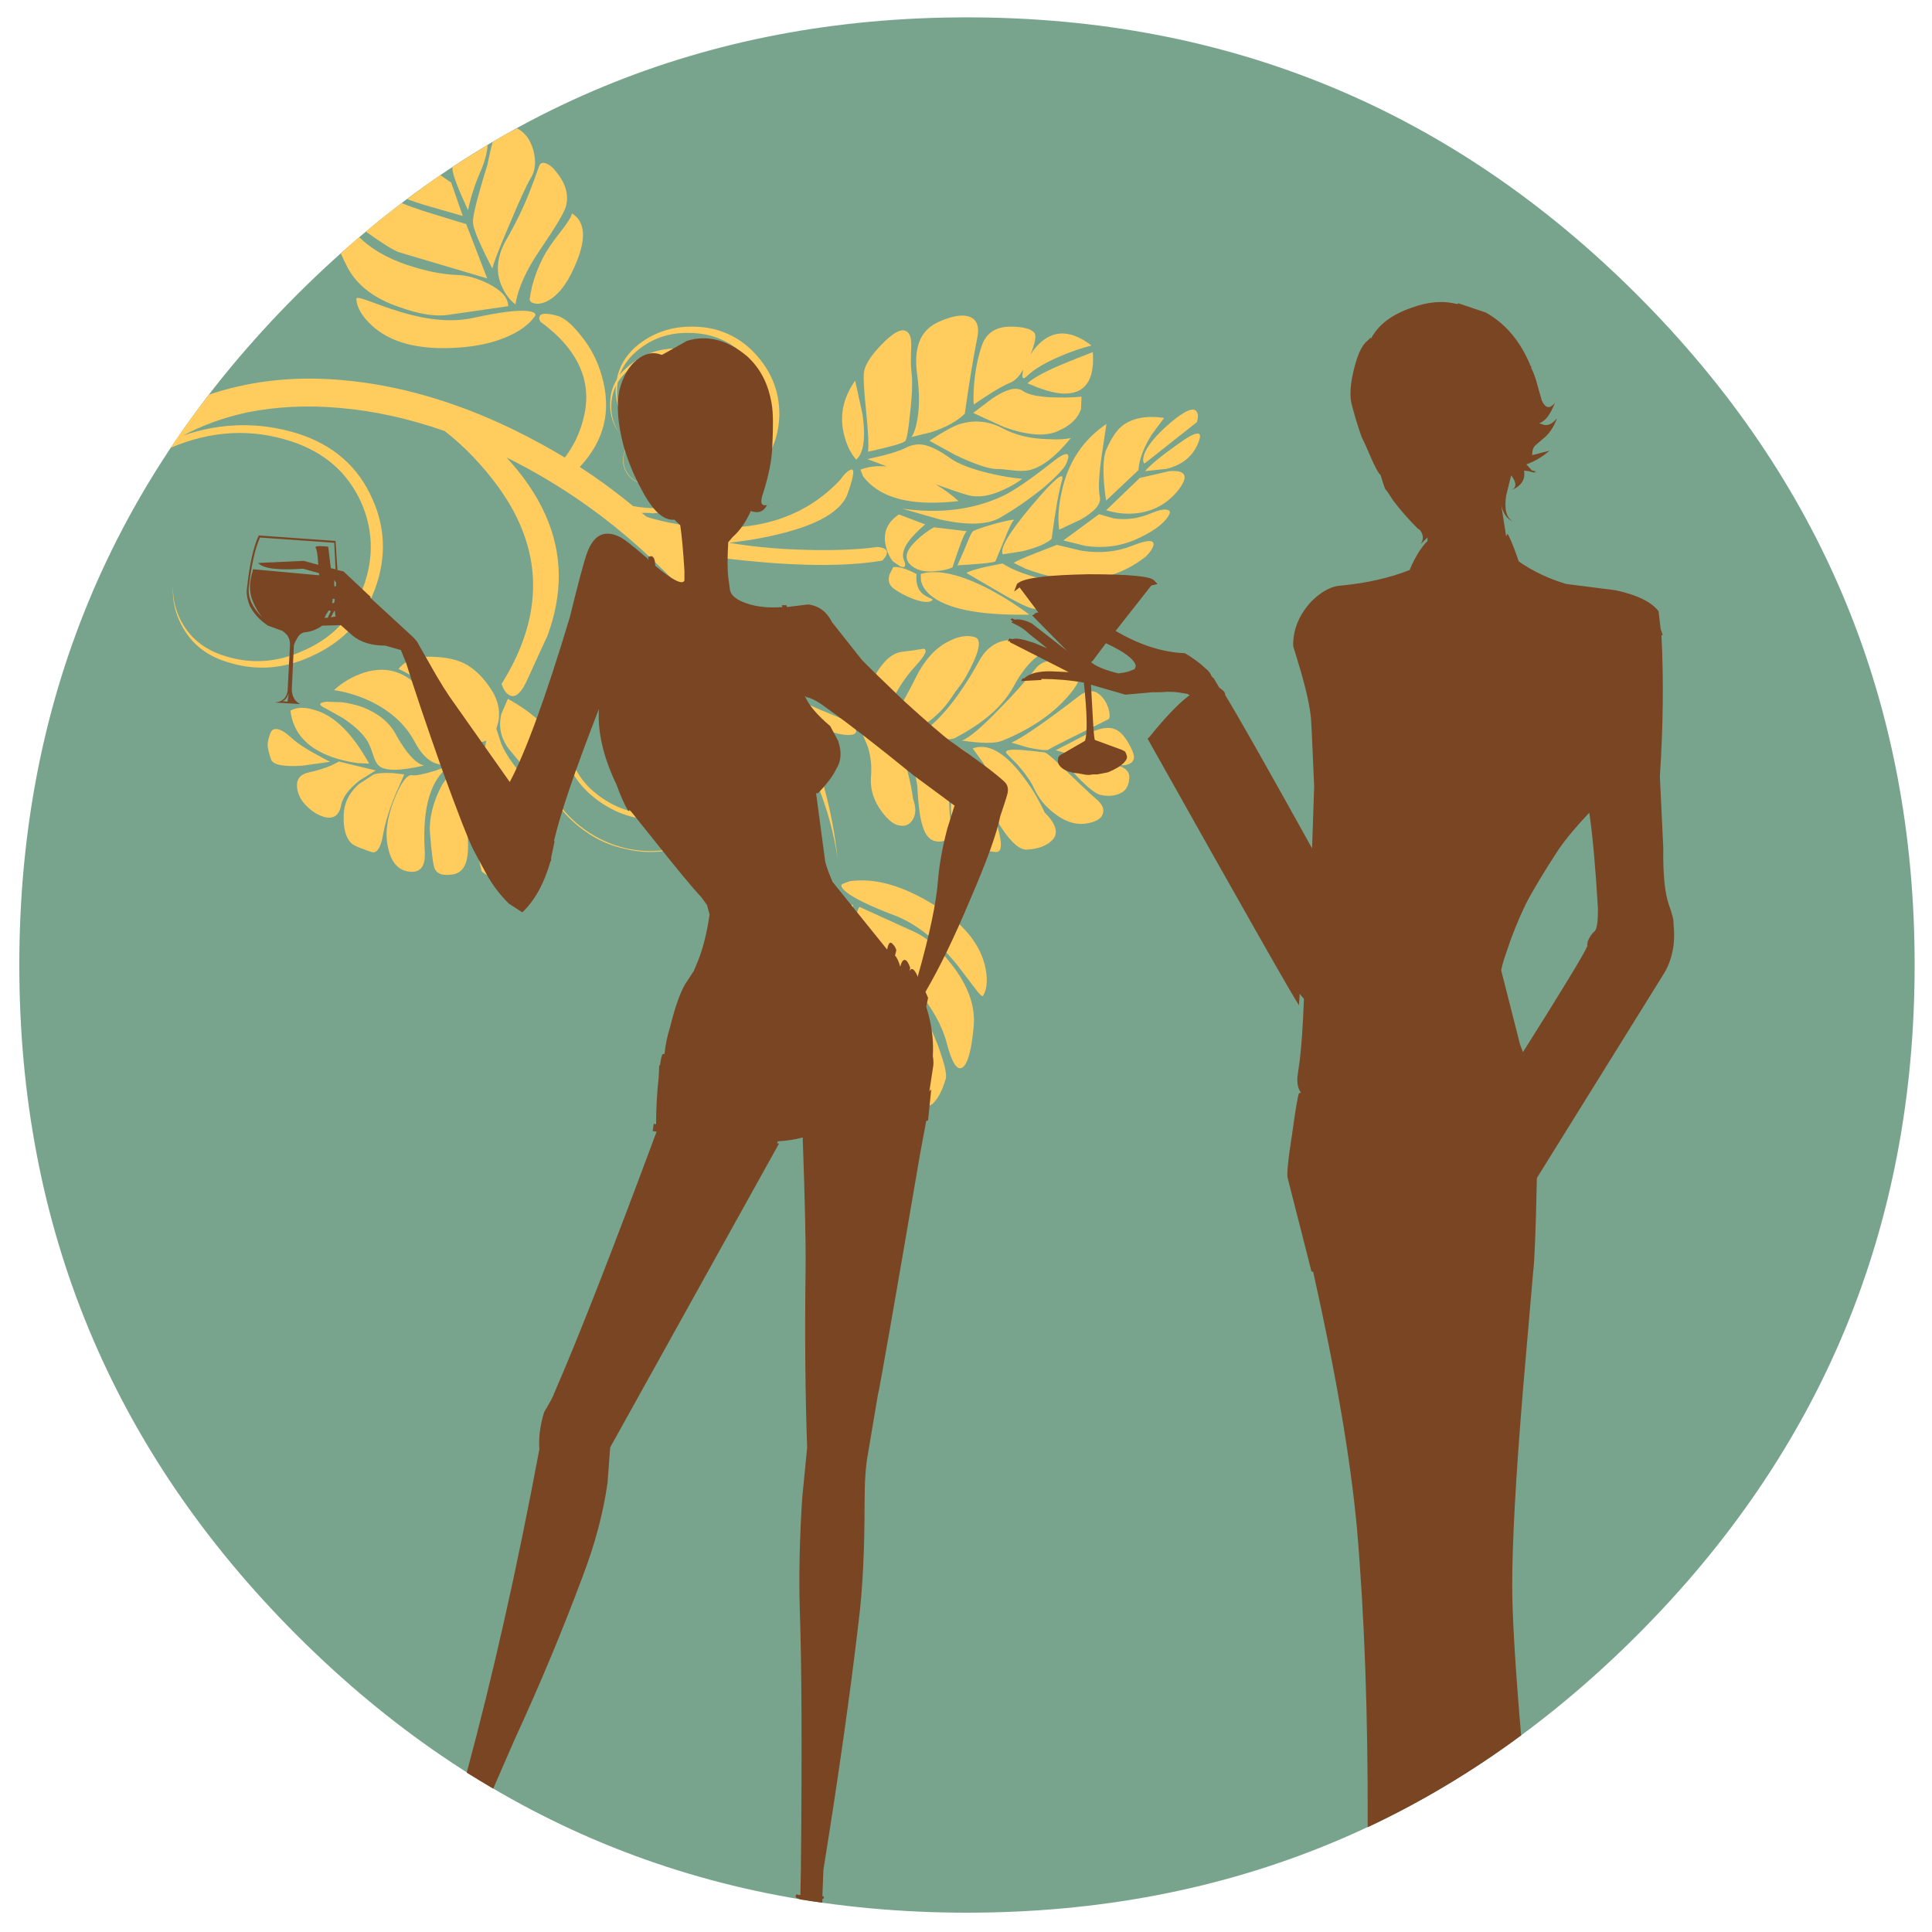 <?xml version="1.0" encoding="utf-8"?>
<!-- Generator: Adobe Illustrator 16.0.0, SVG Export Plug-In . SVG Version: 6.00 Build 0)  -->
<!DOCTYPE svg PUBLIC "-//W3C//DTD SVG 1.1//EN" "http://www.w3.org/Graphics/SVG/1.1/DTD/svg11.dtd">
<svg version="1.1" id="Layer_1" xmlns="http://www.w3.org/2000/svg" xmlns:xlink="http://www.w3.org/1999/xlink" x="0px" y="0px"
	 width="300px" height="300px" viewBox="0 0 300 300" enable-background="new 0 0 300 300" xml:space="preserve">
<g>
	<path fill-rule="evenodd" clip-rule="evenodd" fill="#78A48E" d="M254.215,45.786c28.728,28.727,43.09,63.415,43.09,104.062
		c0,40.646-14.362,75.334-43.09,104.062C225.486,282.637,190.8,297,150.153,297c-40.648,0-75.334-14.363-104.062-43.091
		S3,190.494,3,149.848c0-40.647,14.365-75.334,43.092-104.062S109.505,2.695,150.153,2.695
		C190.8,2.695,225.486,17.059,254.215,45.786z"/>
	<path fill-rule="evenodd" clip-rule="evenodd" fill="#FFCC5D" d="M70.231,25.959c1.819-1.194,3.652-2.349,5.498-3.462
		c-0.082,1.167-0.421,2.471-1.018,3.91c-0.924,2.064-1.602,4.141-2.037,6.232c-1.493-3.231-2.294-5.309-2.403-6.232
		C70.271,26.298,70.258,26.15,70.231,25.959z M70.068,28.362l1.792,5.172l-5.824-1.669c-1.032-0.326-1.969-0.638-2.811-0.937
		c1.684-1.276,3.395-2.525,5.132-3.747L70.068,28.362z M56.831,35.938c1.819-1.521,3.666-2.986,5.54-4.398
		c1.031,0.407,2.158,0.814,3.38,1.222l6.639,2.037l3.258,8.431l-13.725-4.073c-0.923-0.354-2.539-1.358-4.846-3.014
		C56.967,36.087,56.885,36.02,56.831,35.938z M56.139,37.16c2.091,1.928,4.901,3.394,8.431,4.398
		c2.281,0.679,4.413,1.059,6.394,1.141c1.467,0.027,3.083,0.475,4.848,1.344c2.063,1.032,3.095,2.199,3.095,3.502l-9.286,1.344
		c-2.009,0.299-4.521-0.095-7.535-1.181c-3.882-1.303-6.57-3.327-8.063-6.069c-0.435-0.841-0.802-1.602-1.1-2.28
		c0.923-0.87,1.873-1.71,2.851-2.525C55.881,36.942,56.003,37.051,56.139,37.16z M83.711,25.796c0.19-0.488,0.557-0.624,1.1-0.407
		c0.571,0.217,1.114,0.679,1.629,1.385c1.44,1.792,1.915,3.557,1.426,5.294c-0.244,0.923-1.561,3.136-3.95,6.638
		c-2.199,3.205-3.489,6.056-3.87,8.553c-0.814-0.598-1.493-1.466-2.036-2.606c-1.086-2.253-0.909-4.684,0.53-7.291
		c1.493-2.579,2.701-5.05,3.624-7.413C82.68,28.675,83.196,27.29,83.711,25.796z M82.408,27.67c-0.624,1.032-1.751,3.489-3.38,7.372
		c-1.656,3.883-2.512,6.109-2.566,6.68c-1.955-3.774-2.959-6.151-3.013-7.128c-0.054-0.679,0.257-2.212,0.937-4.602
		c0.489-1.792,0.923-3.258,1.303-4.399c0.271-1.412,0.542-2.593,0.814-3.543c1.222-0.76,2.484-1.466,3.788-2.118
		c1.222,0.625,2.063,1.751,2.525,3.38C83.277,25.05,83.142,26.502,82.408,27.67z M26.489,69.539c1.874-2.824,3.869-5.58,5.986-8.268
		c1.521-0.516,3.083-0.95,4.684-1.303c5.051-1.141,10.414-1.453,16.087-0.937c8.581,0.76,17.31,3.272,26.189,7.534
		c2.851,1.385,5.607,2.878,8.268,4.48c1.303-1.683,2.24-3.597,2.81-5.742c1.629-5.811-0.569-10.929-6.597-15.354
		c-0.217-0.354-0.244-0.652-0.082-0.896c0.245-0.461,1.208-0.448,2.892,0.041c1.059,0.38,2.24,1.412,3.544,3.095
		c1.493,1.846,2.552,3.91,3.176,6.19c1.547,5.35,0.407,10.061-3.421,14.133c2.851,1.846,5.607,3.869,8.268,6.068
		c1.141,0.218,2.308,0.326,3.502,0.326c0.136,0,0.271,0,0.407,0c0.083,0.027,0.177,0.027,0.286,0c1.004-0.435,1.9-1.1,2.687-1.996
		c1.114-1.303,1.59-2.769,1.425-4.398c-0.108-1.684-0.8-3.055-2.076-4.114c-1.033-0.842-2.186-1.222-3.462-1.14
		c-1.331,0.054-2.431,0.597-3.3,1.629c-0.706,0.815-1.018,1.751-0.937,2.811c0.082,1.059,0.529,1.928,1.344,2.606
		c0.625,0.57,1.372,0.829,2.24,0.774c0.842-0.082,1.535-0.435,2.078-1.059c0.435-0.543,0.624-1.154,0.569-1.833
		c-0.054-0.625-0.338-1.181-0.855-1.67c-0.38-0.353-0.841-0.489-1.385-0.407c-0.516,0-0.977,0.217-1.384,0.651l-0.042-0.081
		c0.381-0.407,0.856-0.638,1.426-0.693c0.57-0.054,1.045,0.123,1.425,0.53c0.571,0.435,0.869,1.004,0.896,1.71
		c0.055,0.706-0.149,1.317-0.611,1.833c-0.569,0.651-1.275,1.004-2.117,1.059c-0.923,0.027-1.683-0.23-2.281-0.773
		c-0.814-0.652-1.276-1.534-1.385-2.647c-0.027-1.086,0.285-2.023,0.937-2.811c0.896-1.059,2.023-1.629,3.381-1.71
		c1.357-0.108,2.524,0.286,3.501,1.181c1.277,1.086,1.982,2.458,2.119,4.114c0.136,1.711-0.353,3.19-1.466,4.439
		c-0.733,0.896-1.575,1.562-2.524,1.996c3.475-0.38,6.543-1.737,9.203-4.073c2.607-2.281,3.938-5.077,3.992-8.39
		c0.108-3.313-1.1-6.164-3.625-8.553c-1.982-1.9-4.426-2.892-7.331-2.973c-2.879-0.054-5.363,0.828-7.454,2.647
		c-0.625,0.543-1.141,1.141-1.548,1.792c-0.082,0.435-0.123,0.896-0.123,1.385c-0.027,1.439,0.258,2.729,0.856,3.87
		c-0.733-1.304-1.086-2.702-1.06-4.195c0-0.163,0.014-0.339,0.042-0.53c-0.461,0.95-0.707,1.996-0.734,3.136
		c-0.026,1.521,0.394,2.932,1.264,4.236c-1.005-1.358-1.48-2.906-1.426-4.643c0-1.358,0.339-2.579,1.019-3.666
		c0.352-1.955,1.33-3.652,2.932-5.091c2.552-2.172,5.566-3.218,9.042-3.136c3.448,0.054,6.408,1.235,8.879,3.543
		c2.986,2.905,4.453,6.327,4.399,10.263c-0.136,3.992-1.778,7.358-4.929,10.102c-3.91,3.475-8.593,5.145-14.051,5.009
		c-0.19,0-0.38,0.027-0.57,0.082c-0.354-0.054-0.707-0.082-1.06-0.082c-0.271,0-0.53,0-0.773,0c0.244,0.189,0.502,0.393,0.773,0.611
		c2.797,0.896,5.947,1.439,9.448,1.629c8.662,0.516,15.532-1.941,20.609-7.372c0.569-0.814,1.072-1.316,1.507-1.507
		c0.787-0.461,0.679,0.733-0.326,3.584c-1.086,3.176-5.729,5.525-13.929,7.045c-1.52,0.271-3.027,0.489-4.521,0.652
		c3.421,0.57,6.978,0.923,10.671,1.059c4.915,0.189,9.042,0.054,12.38-0.407c1.168,0.108,1.643,0.488,1.426,1.14
		c-0.108,0.326-0.339,0.651-0.692,0.978c-5.783,0.978-13.617,0.896-23.5-0.244c-2.526-0.299-4.901-0.598-7.127-0.896
		c6.434,6.462,11.647,13.535,15.639,21.22c0.109,0.217,0.217,0.421,0.326,0.611c1.357,0.788,3.082,1.629,5.172,2.525
		c1.575,0.651,3.001,1.235,4.276,1.751l1.019,1.019c0.407,0.732,0.041,1.099-1.1,1.099c-1.194,0-3.164-0.57-5.906-1.71l-1.588-0.652
		c3.122,6.979,5.077,14.146,5.865,21.504c-1.087-7.548-4.182-15.327-9.286-23.337c-0.38-0.597-0.761-1.167-1.141-1.71
		c0.272,2.199,0.177,4.399-0.285,6.597c-0.488,3.014-1.52,5.784-3.095,8.309c-1.575,2.471-3.583,4.548-6.027,6.232
		c-1.928,1.331-4.005,2.213-6.231,2.647c-2.309,0.434-4.616,0.367-6.924-0.204c-2.308-0.49-4.412-1.425-6.313-2.811
		c-1.656-1.168-3.096-2.593-4.318-4.276c-0.162,0.299-0.339,0.597-0.529,0.896c-0.054-0.76-0.855-2.063-2.403-3.91
		c-2.878-3.475-4.399-5.308-4.562-5.499c-1.195-1.656-1.562-3.435-1.099-5.335l1.018-2.362c1.928,1.059,3.557,2.213,4.888,3.461
		c0.298-1.71,0.923-3.298,1.873-4.765c1.005-1.575,2.282-2.905,3.829-3.992l0.122,0.123c-1.547,1.086-2.824,2.417-3.829,3.992
		c-0.922,1.439-1.561,3.028-1.914,4.765c2.39,2.336,3.625,4.942,3.706,7.82c0,1.738-0.34,3.272-1.018,4.602
		c1.195,1.684,2.634,3.123,4.317,4.317c1.901,1.358,3.978,2.308,6.232,2.851c2.281,0.543,4.561,0.611,6.843,0.204
		c2.226-0.461,4.303-1.358,6.23-2.688c2.39-1.629,4.372-3.706,5.946-6.231c1.548-2.444,2.593-5.172,3.136-8.187
		c0.435-2.308,0.53-4.588,0.286-6.841c-0.027-0.055-0.082-0.123-0.163-0.204c0.217,5.322-1.439,10.019-4.968,14.092
		c-2.932,3.339-6.612,5.159-11.039,5.458c-4.425,0.298-8.321-1.019-11.688-3.951c-2.66-2.362-4.1-5.295-4.316-8.797
		c-0.245-3.53,0.801-6.652,3.136-9.368c1.846-2.117,4.195-3.271,7.046-3.461c2.824-0.163,5.308,0.678,7.452,2.524
		c1.711,1.494,2.647,3.368,2.812,5.621c0.162,2.308-0.503,4.304-1.997,5.987c-1.222,1.358-2.742,2.091-4.561,2.199
		c-1.33,0.109-2.552-0.148-3.666-0.774c0.978,0.517,2.063,0.733,3.258,0.652c1.684-0.109,3.068-0.774,4.154-1.996
		c1.386-1.602,2.01-3.435,1.874-5.498c-0.163-2.091-1.018-3.815-2.566-5.173c-1.955-1.71-4.25-2.471-6.882-2.281
		c-2.607,0.163-4.766,1.222-6.477,3.177c-2.144,2.443-3.081,5.294-2.81,8.553c0.217,3.258,1.534,5.959,3.95,8.105
		c3.068,2.661,6.639,3.855,10.712,3.583c4.046-0.298,7.399-1.969,10.06-5.009c3.368-3.829,4.901-8.282,4.603-13.359
		c-0.136-1.412-0.394-2.77-0.774-4.073c-4.317-5.783-9.625-11.648-15.924-17.594c-6.652-6.219-14.011-11.323-22.074-15.315
		c5.349,5.812,8.05,11.88,8.104,18.206c0.026,3.068-0.57,6.258-1.792,9.571c-0.055,0.054-1.018,2.145-2.892,6.273
		c-1.059,2.498-2.077,3.435-3.054,2.809c-0.489-0.298-0.869-0.868-1.141-1.71c6.68-10.67,6.517-20.853-0.488-30.546
		c-2.498-3.421-5.281-6.327-8.35-8.716c-5.512-1.927-10.915-3.122-16.21-3.583c-5.186-0.462-10.073-0.218-14.662,0.732
		c-3.529,0.787-6.774,1.969-9.733,3.543c5.973-2.036,11.919-2.132,17.839-0.285c5.484,1.765,9.326,5.131,11.526,10.101
		c2.227,4.915,2.199,10.005-0.082,15.273c-1.873,4.181-5.009,7.25-9.407,9.205c-4.345,2.009-8.717,2.294-13.115,0.855
		c-3.476-1.059-5.933-3.204-7.372-6.435c-0.814-1.819-1.127-3.693-0.937-5.621c-0.135,1.737,0.177,3.448,0.937,5.132
		c1.357,2.959,3.693,4.955,7.005,5.987c4.1,1.33,8.2,1.059,12.3-0.814c4.155-1.819,7.087-4.711,8.798-8.676
		c2.145-4.941,2.186-9.734,0.123-14.377c-2.091-4.615-5.717-7.765-10.875-9.448C39.02,66.511,32.788,66.851,26.489,69.539z
		 M83.02,49.174l-0.652,0.774c-0.624,0.624-1.397,1.194-2.321,1.71c-2.932,1.602-6.72,2.402-11.362,2.402
		c-4.726-0.027-8.337-1.167-10.834-3.421c-1.602-1.439-2.444-2.851-2.525-4.235c0-0.245,0.53-0.177,1.588,0.203
		c2.662,0.978,4.087,1.48,4.276,1.508c4.807,1.602,8.948,2.009,12.422,1.222c3.884-0.842,6.612-1.195,8.187-1.06
		C82.965,48.414,83.373,48.713,83.02,49.174z M82.938,47.098c-0.408-0.082-0.639-0.285-0.693-0.611
		c0.054-0.489,0.177-1.154,0.367-1.996c0.407-1.575,0.977-3.068,1.71-4.48c0.597-1.167,1.561-2.579,2.892-4.236
		c1.031-1.331,1.561-2.213,1.588-2.647c2.172,1.331,2.294,4.127,0.367,8.39c-1.249,2.824-2.742,4.616-4.48,5.376
		C84.038,47.165,83.454,47.233,82.938,47.098z M67.298,108.026c-0.325-0.841-1.33-1.792-3.013-2.851
		c-0.814-0.515-1.615-0.95-2.403-1.302c1.14-1.412,3.014-2.037,5.62-1.875c2.064,0.082,3.748,0.503,5.051,1.263
		c1.303,0.814,2.43,1.914,3.38,3.299c1.358,1.873,1.833,3.747,1.425,5.62c-0.108,0.353-0.203,0.679-0.285,0.978l0.775,2.362
		c0.869,2.009,2.443,4.127,4.724,6.354c2.389,2.444,3.177,4.63,2.362,6.557c-0.625,1.493-1.955,2.553-3.992,3.177
		c-0.271-1.141-0.665-2.403-1.181-3.788c-1.004-2.715-1.982-4.616-2.932-5.702c-1.141-1.222-1.657-3.014-1.548-5.376
		c0.027-0.678,0.108-1.262,0.244-1.751c-1.059,0.489-2.498,0.34-4.317-0.448c-0.733-0.271-1.602-1.452-2.607-3.543L67.298,108.026z
		 M55.569,118.493c-1.439-0.189-2.769-0.502-3.991-0.936c-3.911-1.385-6.07-3.788-6.477-7.209c0.979-0.542,2.2-0.583,3.666-0.122
		c3.042,0.787,5.893,3.57,8.553,8.35L55.569,118.493z M55.731,121.751l2.321-1.506c0.571-0.19,1.535-0.258,2.893-0.204l1.833,0.204
		l-1.303,2.974c-0.978,2.334-1.629,4.398-1.955,6.19c-0.299,1.819-0.774,2.797-1.425,2.932c-0.164,0.055-0.747-0.122-1.752-0.529
		c-1.004-0.326-1.656-0.679-1.956-1.059c-0.733-0.842-1.072-2.212-1.018-4.114C53.396,124.766,54.184,123.136,55.731,121.751z
		 M57.931,117.19c-0.326-0.978-0.597-1.643-0.814-1.996c-0.651-1.167-1.928-2.389-3.828-3.666l-2.688-1.507
		c-1.222-0.57-1.167-0.924,0.164-1.059l2.28,0.081c1.005,0.108,2.104,0.366,3.299,0.774c2.444,0.978,4.154,2.389,5.132,4.235
		c1.031,1.874,2.05,3.244,3.054,4.114c0.57,0.435,1.018,0.665,1.344,0.692c-3.801,0.896-6.164,0.896-7.086,0
		C58.46,118.562,58.175,118.005,57.931,117.19z M55.854,121.182c-1.71,1.33-2.675,2.633-2.892,3.91
		c-0.298,1.439-1.072,2.05-2.321,1.833c-1.114-0.244-2.146-0.855-3.096-1.833c-0.869-0.87-1.344-1.846-1.425-2.933
		c-0.082-1.222,0.556-1.968,1.915-2.24c1.249-0.271,2.39-0.625,3.421-1.059l1.181-0.611l5.702,1.385L55.854,121.182z M64,120.368
		c0.542,0.108,1.737-0.123,3.583-0.693l2.443-0.896c-3.122,2.037-4.48,6.489-4.073,13.358c0.164,2.335-0.624,3.408-2.361,3.218
		c-1.738-0.19-2.851-1.439-3.34-3.747c-0.489-2.091-0.177-4.562,0.936-7.413C62.248,121.534,63.185,120.258,64,120.368z
		 M64.447,115.276c-1.547-2.933-4.1-5.173-7.656-6.72c-1.792-0.733-3.435-1.194-4.928-1.385c1.303-1.222,2.864-2.132,4.684-2.729
		c3.638-1.14,6.748-0.067,9.326,3.217c1.033,1.331,2.647,3.679,4.848,7.046c0.569,0.842,1.52,1.371,2.851,1.589l-0.896,0.855
		c-0.76,0.597-1.52,1.045-2.28,1.343C68.004,119.308,66.022,118.236,64.447,115.276z M73.896,116.987
		c0.57-0.299,1.018,0.707,1.343,3.014c0.245,1.981,1.073,4.385,2.485,7.209c0.706,1.385,1.398,2.715,2.077,3.992
		c-1.113,4.643-2.783,6.013-5.009,4.113c-0.462-1.956-0.896-4.046-1.303-6.272c-0.815-4.48-1.1-7.426-0.855-8.838
		C72.932,118.331,73.353,117.258,73.896,116.987z M70.924,118.616l0.407,2.24c0.325,1.847,0.638,3.747,0.936,5.702
		c0.407,2.824,0.516,4.915,0.325,6.273c-0.216,1.819-1.031,2.81-2.443,2.972c-1.411,0.19-2.294-0.108-2.647-0.896
		c-0.243-0.597-0.488-2.43-0.733-5.499c-0.163-2.362,0.461-4.874,1.874-7.535L70.924,118.616z M43.187,113.24
		c0.57,0.136,1.249,0.57,2.037,1.303c0.978,0.951,2.987,2.199,6.028,3.747l-4.317,0.61c-2.932,0.19-4.548-0.135-4.846-0.977
		c-0.353-1.004-0.53-1.792-0.53-2.362c0.027-0.435,0.163-0.991,0.407-1.67C42.155,113.321,42.563,113.104,43.187,113.24z
		 M158.814,57.809c0.027-0.136,0.054-0.285,0.081-0.448c-0.597,1.031-1.221,1.697-1.873,1.996c-0.95,0.38-2.199,1.072-3.746,2.077
		l-2.079,1.385c-0.053-0.787-0.04-1.779,0.043-2.973c0.189-2.362,0.609-4.467,1.261-6.313c0.706-1.873,2.173-2.81,4.398-2.81
		c1.901,0,3.137,0.313,3.707,0.937c0.353,0.407,0.15,1.561-0.61,3.461c0.135-0.244,0.271-0.461,0.407-0.651
		c2.497-3.286,5.525-3.557,9.082-0.815c-1.222,0.299-2.552,0.733-3.991,1.304c-2.878,1.167-4.86,2.294-5.947,3.38
		C158.868,58.99,158.624,58.813,158.814,57.809z M181.662,65.71c2.309-1.954,3.693-2.552,4.154-1.792
		c0.245,0.326,0.259,0.869,0.042,1.629l-8.146,6.436c-0.245-0.245-0.273-0.679-0.082-1.303
		C178.039,69.349,179.382,67.692,181.662,65.71z M160.118,78.621c3.583-4.236,5.186-5.594,4.806-4.073
		c-0.517,1.737-1.059,4.778-1.629,9.123c-0.788,0.733-2.281,1.372-4.48,1.915l-3.096,0.489
		C155.203,85.206,156.669,82.721,160.118,78.621z M165.616,71.901c-0.326,0.788-1.521,2.063-3.584,3.828
		c-2.254,1.819-4.493,3.367-6.721,4.643c-1.955,1.141-5.077,1.235-9.367,0.286l-5.824-1.67c5.838,0.814,11.024,0.163,15.559-1.955
		c1.683-0.788,4.181-2.484,7.494-5.091c1.276-1.032,2.104-1.507,2.483-1.426C165.982,70.597,165.969,71.06,165.616,71.901z
		 M154.537,81.309c2.228-0.57,3.177-0.733,2.852-0.489c-0.244,0.19-0.746,1.249-1.508,3.177l-1.303,3.136
		c-0.107,0.218-2.077,0.434-5.905,0.652c0.353-0.815,0.706-1.616,1.061-2.403c0.677-1.685,1.099-2.621,1.261-2.811
		C151.186,82.354,152.365,81.934,154.537,81.309z M158.732,74.345c-0.759,0.597-1.71,1.153-2.852,1.67
		c-2.144,1.032-4.018,1.316-5.62,0.855c-1.058-0.299-2.715-0.855-4.969-1.669c1.358,0.814,2.54,1.683,3.544,2.606
		c-5.648,0.652-9.87,0.041-12.666-1.833c-0.896-0.597-1.616-1.276-2.159-2.036l-0.407-1.018c1.249-0.462,2.621-0.625,4.114-0.49
		l-3.015-1.14c2.933-0.625,4.942-1.222,6.028-1.792c0.924-0.462,1.846-0.597,2.77-0.407c1.085,0.217,2.402,0.882,3.95,1.996
		c1.385,1.004,3.68,1.86,6.884,2.565C155.937,74.005,157.403,74.236,158.732,74.345z M162.766,68.194
		c1.356,0.082,2.524,0.027,3.502-0.163c-2.39,2.933-4.589,4.602-6.599,5.009c-0.705,0.109-1.506,0.109-2.402,0
		c-1.303-0.163-2.104-0.23-2.403-0.204c-1.276,0-3.434-0.719-6.475-2.158l-4.073-2.24c2.117-1.385,3.666-2.24,4.643-2.566
		c2.282-0.706,4.479-0.515,6.598,0.57C157.593,67.556,159.996,68.14,162.766,68.194z M164.191,61.719
		c1.357,0.027,2.605-0.015,3.746-0.123l-0.081,1.914c-0.489,1.494-1.711,2.647-3.665,3.461c-1.929,0.842-4.684,0.625-8.268-0.651
		l-4.807-2.2l3.014-2.28c2.172-1.439,3.733-1.819,4.684-1.14C159.765,61.353,161.557,61.692,164.191,61.719z M164.964,61.108
		c-1.112-0.082-2.348-0.38-3.706-0.896l-1.711-0.692c0.924-0.869,2.905-1.928,5.947-3.177c1.466-0.597,2.864-1.154,4.195-1.669
		C170.015,59.126,168.439,61.271,164.964,61.108z M178.854,67.462c-1.277,2.036-1.969,3.882-2.078,5.539l-5.01,4.724
		c-0.163-0.951-0.285-1.996-0.366-3.136c-0.137-2.227-0.014-3.801,0.366-4.725c0.732-1.71,1.547-2.946,2.443-3.707
		c1.602-1.249,3.788-1.669,6.558-1.262L178.854,67.462z M171.114,70.435c-0.488,3.34-0.598,5.58-0.326,6.72
		c0.218,1.087-0.76,2.254-2.932,3.503l-3.381,1.588c-0.245-1.765-0.109-3.76,0.407-5.987c0.977-4.48,3.285-7.956,6.924-10.426
		L171.114,70.435z M181.174,72.797l-3.38,0.367c0.841-0.978,2.524-2.363,5.051-4.155c2.986-2.171,4.059-2.254,3.217-0.245
		C185.247,70.828,183.617,72.172,181.174,72.797z M170.666,79.843l2.281,0.651c1.954,0.298,3.938,0.013,5.945-0.855
		c1.141-0.462,1.941-0.61,2.404-0.448c0.435,0.082,0.475,0.394,0.121,0.937c-0.787,1.303-2.552,2.552-5.294,3.747
		c-2.335,0.978-4.861,1.277-7.575,0.896l-3.422-0.855L170.666,79.843z M172.865,79.517l-1.1-0.285l5.213-5.009l4.562-1.059
		c2.689-0.217,3.124,0.814,1.305,3.095c-1.874,2.227-4.277,3.394-7.21,3.502C174.739,79.788,173.816,79.708,172.865,79.517z
		 M113.199,57.239c2.688,2.552,3.991,5.58,3.91,9.082c-0.108,3.53-1.534,6.49-4.277,8.879c-1.141,1.059-2.348,1.9-3.624,2.524
		c2.09-0.76,4.045-1.927,5.864-3.502c2.96-2.634,4.48-5.811,4.561-9.531c0.082-3.719-1.316-6.95-4.194-9.693
		c-2.28-2.145-5.037-3.245-8.267-3.299c-3.286-0.109-6.109,0.883-8.472,2.973c-1.167,1.032-1.996,2.213-2.485,3.543
		c0.353-0.435,0.788-0.869,1.304-1.304c2.199-1.927,4.846-2.864,7.941-2.81C108.501,54.13,111.081,55.175,113.199,57.239z
		 M136.943,53.451c1.656-1.711,2.878-2.403,3.665-2.077c0.599,0.217,0.896,0.95,0.896,2.199c-0.082,2.09-0.082,3.407,0,3.951
		c0.217,1.357,0.163,3.502-0.163,6.435c-0.271,2.742-0.53,4.25-0.773,4.521c-0.299,0.326-2.227,0.882-5.783,1.67
		c0.136-1.032,0.027-3.231-0.326-6.598c-0.326-3.204-0.421-5.173-0.286-5.906C134.418,56.479,135.341,55.08,136.943,53.451z
		 M147.207,49.418c1.304-0.434,2.361-0.529,3.176-0.285c1.305,0.38,1.753,1.534,1.345,3.462c-0.597,2.932-1.235,6.815-1.914,11.648
		c-1.222,1.195-2.987,2.159-5.294,2.892l-3.014,0.734c0.353-0.435,0.638-1.195,0.855-2.281c0.435-2.063,0.449-4.576,0.042-7.535
		c-0.407-3.068,0.081-5.322,1.465-6.761C144.519,50.56,145.632,49.935,147.207,49.418z M131.12,67.706
		c-0.815-3.015-0.258-5.879,1.669-8.594l1.141,5.213c0.516,3.692,0.19,6.042-0.978,7.046C132.11,70.394,131.5,69.172,131.12,67.706z
		 M143.663,81.431c-0.679,0.57-1.344,1.208-1.995,1.915c-1.276,1.439-1.71,2.647-1.303,3.625c0.379,0.95,0.189,1.276-0.571,0.977
		l-1.14-0.773c-0.57-0.734-0.95-1.589-1.14-2.566c-0.407-1.955,0.285-3.53,2.076-4.724L143.663,81.431z M143.012,90.147
		l-0.041-1.019c2.58-0.788,6.177,0.027,10.793,2.444c2.253,1.222,4.275,2.511,6.068,3.869c-7.711,0.136-12.843-0.882-15.395-3.055
		C143.65,91.708,143.174,90.961,143.012,90.147z M138.125,89.21l0.569-1.141c0.788-0.136,1.996,0.217,3.625,1.059
		c-0.163,1.629,0.299,2.756,1.385,3.381c0.299,0.19,0.625,0.353,0.977,0.489c0.191,0.082,0.164,0.19-0.081,0.326
		c-0.542,0.271-1.479,0.163-2.81-0.326c-1.277-0.489-2.322-1.059-3.137-1.71C138.029,90.771,137.853,90.079,138.125,89.21z
		 M147.899,88.11c-0.76,0.326-1.616,0.516-2.566,0.57c-1.819,0.217-3.177-0.149-4.073-1.099c-0.896-0.978-0.53-2.213,1.099-3.707
		c0.788-0.76,1.671-1.425,2.647-1.995l5.133,0.611c-0.273,0.163-0.721,1.153-1.345,2.973
		C148.469,86.36,148.171,87.242,147.899,88.11z M143.419,100.736c0.679,0.136,0.244,1.045-1.303,2.729
		c-1.494,1.629-2.715,3.462-3.666,5.499c-0.435,1.032-0.733,1.9-0.897,2.605l-1.303,1.019c-1.031,0.57-1.9,0.679-2.606,0.326
		c0.326-0.625,0.624-1.33,0.896-2.118c0.57-1.548,0.842-2.797,0.815-3.748c0-1.195,0.515-2.43,1.547-3.706
		c1.031-1.358,2.158-2.077,3.38-2.159C141.098,101.103,142.143,100.953,143.419,100.736z M151.401,98.944
		c0.843,0.299,0.788,1.521-0.161,3.666c-0.789,1.766-1.589,3.15-2.404,4.155c-0.19,0.217-0.597,0.801-1.222,1.751
		c-0.706,1.004-1.439,1.847-2.2,2.525c-2.335,2.199-5.118,3.123-8.349,2.769c0.38-0.488,0.883-1.194,1.507-2.118
		c1.222-1.9,2.443-4.086,3.665-6.557c1.304-2.607,2.933-4.426,4.887-5.458C148.727,98.809,150.152,98.563,151.401,98.944z
		 M146.882,118.493l-1.467-3.136c3.231-0.271,5.675,1.548,7.332,5.458c0.38,0.787,0.733,1.683,1.06,2.688
		c0-0.163,0.012-0.312,0.039-0.448c0.218-1.385-0.176-2.919-1.18-4.603l-1.63-2.241c2.335-0.841,4.901,0.557,7.697,4.196
		c1.412,1.819,2.565,3.733,3.462,5.742c1.928,1.9,2.268,3.395,1.018,4.48c-0.841,0.761-2.09,1.195-3.746,1.303
		c-1.059,0.055-2.321-0.991-3.787-3.136c-0.408-0.597-0.747-1.208-1.019-1.833c0.081,0.516,0.19,1.086,0.325,1.71
		c0.354,1.304,0.488,2.24,0.408,2.811c-0.027,0.598-0.327,0.869-0.896,0.814c-0.732-0.108-1.33-0.19-1.791-0.244
		c-0.843-0.108-1.725-0.299-2.648-0.57c-1.004-0.244-1.711-1.358-2.118-3.339c-0.379-1.847-0.379-3.421,0-4.725
		C148.211,122.444,147.858,120.802,146.882,118.493z M141.057,117.72l-1.344-2.363c0.38-0.271,1.208-0.326,2.485-0.163
		c0.624,0.082,1.249,0.19,1.873,0.326c1.521,1.602,2.512,3.584,2.974,5.946c0.217,1.249,0.353,2.797,0.407,4.643
		c0.19,1.521,0.217,2.58,0.081,3.176c-0.216,1.033-0.868,1.494-1.954,1.385c-1.14-0.082-1.927-0.937-2.361-2.565
		c-0.354-1.114-0.598-2.866-0.734-5.254C142.456,121.277,141.979,119.566,141.057,117.72z M146.8,110.389
		c1.765-2.036,3.515-4.629,5.253-7.779c1.439-2.606,3.612-3.639,6.518-3.095c1.438,0.299,2.77,0.841,3.991,1.629
		c-0.462,0.082-1.005,0.38-1.629,0.896c-1.25,0.977-2.417,2.471-3.503,4.48c-1.629,3.068-4.697,5.77-9.205,8.104
		c-0.597,0.299-2.783,0.23-6.557-0.204C143.297,113.824,145.007,112.479,146.8,110.389z M135.233,120.775
		c0.163-1.711,0-3.327-0.489-4.847l-0.733-1.751c3.041-0.244,5.104,0.951,6.19,3.584c0.652,1.439,1.182,3.543,1.589,6.313
		c0.488,1.385,0.447,2.484-0.123,3.298c-0.488,0.707-1.141,0.978-1.955,0.815c-0.896-0.108-1.847-0.855-2.851-2.24
		C135.667,124.318,135.124,122.593,135.233,120.775z M116.539,156.086c-0.353-0.462-0.584-1.127-0.693-1.996
		c-0.217-2.254,0.367-3.978,1.751-5.172c0.679-0.597,2.973-1.738,6.884-3.421c3.583-1.493,6.217-3.191,7.901-5.091l0.203,0.937
		c0.164,0.788,0.204,1.574,0.123,2.362c-0.299,2.499-1.765,4.427-4.398,5.784c-0.163,0.082-0.326,0.177-0.489,0.285
		c-0.407,0.216-0.801,0.421-1.181,0.611c-0.298,0.19-0.625,0.381-0.978,0.57c-0.788,0.435-1.534,0.882-2.24,1.344
		c-0.788,0.489-1.548,0.99-2.281,1.507c-1.058,0.761-2.24,1.643-3.543,2.647C117.189,156.724,116.837,156.602,116.539,156.086z
		 M119.756,155.557c0.489-0.245,1.276-0.706,2.363-1.385c0.217-0.108,0.421-0.23,0.611-0.367c0.271-0.189,0.584-0.407,0.937-0.65
		c0.706-0.435,1.425-0.91,2.158-1.426c0.271-0.19,0.543-0.38,0.814-0.57h0.041c0.57-0.407,1.072-0.748,1.507-1.019
		c2.499-1.711,3.911-2.756,4.236-3.137l-0.367,3.3c-0.353,2.334-0.692,3.787-1.019,4.358c-0.027,0.026-0.054,0.066-0.081,0.122
		c-0.19,0.271-0.502,0.624-0.937,1.059c-0.462,0.488-1.031,1.045-1.71,1.669c-0.19,0.164-0.38,0.326-0.57,0.489
		c-0.028,0.026-0.055,0.055-0.082,0.081c-0.271,0.245-0.529,0.461-0.773,0.652c-0.108,0.136-0.19,0.23-0.245,0.284
		c-0.978,0.788-1.792,1.44-2.443,1.956c-0.271,0.189-0.815,0.706-1.629,1.547c-0.38,0.353-0.801,0.761-1.262,1.223
		c-1.575,1.249-2.811,1.263-3.707,0.04c-0.95-1.304-1.113-2.892-0.488-4.766C117.625,157.281,118.507,156.127,119.756,155.557z
		 M134.825,136.74c3.286,0.244,6.884,1.629,10.793,4.154c3.965,2.606,6.382,5.525,7.25,8.756c0.542,2.118,0.475,3.773-0.203,4.969
		c-0.137,0.19-0.543-0.177-1.223-1.1c-1.709-2.254-2.62-3.448-2.728-3.584c-3.177-3.909-6.436-6.502-9.775-7.779
		c-3.72-1.412-6.205-2.606-7.454-3.584c-0.923-0.734-1.086-1.195-0.488-1.385l0.977-0.367
		C132.843,136.712,133.793,136.686,134.825,136.74z M128.309,138.246c0.652,0.109,1.167,0.354,1.547,0.734
		c0.354,0.299,0.448,0.611,0.285,0.937l-1.384,1.425c-1.222,1.14-2.525,2.104-3.91,2.892c-1.113,0.625-2.688,1.263-4.725,1.914
		c-1.575,0.544-2.498,1.005-2.769,1.385c-1.086-2.308,0.339-4.738,4.277-7.291C124.209,138.586,126.436,137.921,128.309,138.246z
		 M127.291,159.588c0.461-0.353,0.896-0.719,1.303-1.099c0.191-0.137,0.38-0.272,0.571-0.408l1.507-1.425l-0.488,2.851
		c-0.109,0.57-0.218,1.099-0.327,1.589c-0.163,0.732-0.299,1.303-0.407,1.71c-0.054,0.163-0.122,0.285-0.203,0.367
		c-0.163,0.352-0.625,1.262-1.385,2.729c-0.19,0.299-0.394,0.665-0.611,1.1c-1.059,2.01-1.643,3.367-1.751,4.073
		c-0.164,1.004-0.979,1.113-2.444,0.325c-1.521-0.733-2.227-1.86-2.118-3.38c0.108-1.575,0.543-2.946,1.303-4.114
		c0.216-0.326,0.476-0.624,0.773-0.896c0.652-0.76,1.494-1.479,2.525-2.158C126.083,160.443,126.667,160.022,127.291,159.588z
		 M135.763,160.974c0.922,1.141,1.737,2.172,2.443,3.095c1.33,1.738,2.186,3.068,2.566,3.992c0.922,2.09,1.384,3.366,1.384,3.828
		c0.136,1.085-0.516,2.32-1.955,3.706c-0.706,0.706-1.262,1.018-1.669,0.937c-0.326-0.055-0.625-0.448-0.896-1.181
		c-0.516-1.222-0.978-2.254-1.385-3.097c-0.542-1.113-0.963-1.886-1.262-2.32c-0.57-0.707-1.14-1.467-1.711-2.281
		c-0.163-0.326-0.339-0.651-0.529-0.978c-0.407-0.707-0.801-1.479-1.182-2.321l-1.059-2.647l1.344-5.336l3.584,4.277
		L135.763,160.974z M133.849,146.27l9.285,10.875c0.625,0.761,1.453,2.471,2.484,5.132c1.06,2.877,1.467,4.644,1.222,5.294
		c-0.461,1.549-1.032,2.716-1.71,3.504c-1.032,1.194-1.942,0.705-2.729-1.467c-0.625-1.819-2.078-4.222-4.358-7.209
		c-0.462-0.651-0.964-1.329-1.508-2.036l-4.438-5.376L133.849,146.27z M142.319,153.643c-1.602-1.793-3.204-3.272-4.805-4.44
		c-1.168-0.869-2.268-2.131-3.3-3.788c-1.195-2.009-1.453-3.543-0.773-4.603l8.592,3.91c1.847,0.842,3.761,2.526,5.743,5.051
		c2.552,3.259,3.692,6.449,3.42,9.572c-0.325,3.638-0.896,5.769-1.709,6.393c-0.842,0.599-1.671-0.664-2.485-3.787
		C146.271,159.181,144.709,156.412,142.319,153.643z M128.269,166.023c0.57-1.141,0.773-1.412,0.61-0.814
		c-0.082,0.163-0.122,0.462-0.122,0.896c-0.082,1.276-0.095,3.65-0.041,7.127c0.081,2.362,0.163,4.643,0.245,6.842
		c-2.526-2.498-3.246-5.932-2.159-10.304c0.326-1.358,0.788-2.606,1.384-3.747H128.269z M167.326,120.652l-2.24-2.362l7.82,0.448
		c1.765,0.298,2.579,1.032,2.443,2.199c-0.108,1.249-0.665,2.037-1.669,2.362c-0.815,0.327-1.766,0.367-2.852,0.123
		C170.097,123.232,168.929,122.309,167.326,120.652z M163.946,116.498l4.48-2.322c2.009-1.059,3.543-1.385,4.602-0.978
		c0.706,0.218,1.412,0.896,2.117,2.036c0.599,1.033,0.91,1.779,0.938,2.241c0.026,0.679-0.381,1.113-1.223,1.303
		c-0.435,0.082-1.087,0.067-1.955-0.041C170.979,118.466,167.992,117.72,163.946,116.498z M159.71,116.091l-2.646-0.773
		c1.709-0.761,5.266-3.218,10.67-7.372c1.438-1.033,2.688-0.788,3.746,0.732c0.381,0.57,0.638,1.195,0.774,1.874
		c0.108,0.625,0.054,1.004-0.163,1.14c-0.244,0.136-1.819,0.923-4.725,2.362c-2.797,1.385-4.304,2.158-4.521,2.322
		C162.547,116.566,161.502,116.472,159.71,116.091z M156.289,116.987c-0.325-0.489,0.461-0.665,2.362-0.53
		c0.978,0.082,2.146,0.204,3.503,0.367c0.326,0,1.547,1.045,3.666,3.137c2.524,2.417,3.978,3.773,4.357,4.073
		c0.923,0.759,1.289,1.493,1.1,2.198c-0.19,0.897-1.126,1.453-2.81,1.67c-1.603,0.189-3.231-0.38-4.888-1.71
		c-1.331-1.032-2.336-2.294-3.015-3.788c-0.488-1.06-1.344-2.281-2.565-3.666L156.289,116.987z M165.901,102.895
		c2.117,0.841,2.281,2.362,0.488,4.561c-2.498,3.15-6.096,5.675-10.794,7.576c-1.085,0.434-3.162,0.421-6.23-0.041
		c1.113-0.38,3.122-2.09,6.028-5.131c1.846-1.846,3.706-3.923,5.579-6.231c0.489-0.57,1.235-0.937,2.239-1.1
		C164.163,102.42,165.06,102.542,165.901,102.895z M153.194,87.989c0.868-0.163,1.697-0.326,2.484-0.489
		c2.28,1.466,5.715,2.511,10.304,3.136c2.336,0.271,4.439,0.407,6.313,0.407c-1.548,1.738-3.692,2.878-6.436,3.42
		c-1.601,0.245-3.339,0.272-5.212,0.083c-0.814-0.055-2.811-1.019-5.987-2.892l-4.603-2.689
		C150.411,88.721,151.456,88.396,153.194,87.989z M175.839,84.73c2.389-0.951,3.476-0.951,3.258,0
		c-0.135,0.461-0.516,1.018-1.14,1.669c-3.938,3.123-8.54,4.222-13.808,3.299c-1.629-0.299-3.258-0.76-4.887-1.385l-1.833-0.896
		c0.217-0.217,1.398-0.747,3.543-1.589c1.06-0.407,2.104-0.814,3.137-1.222l3.747,0.896
		C170.762,85.966,173.422,85.707,175.839,84.73z M132.87,168.061c1.413,2.199,2.322,3.543,2.729,4.032
		c0.19,0.135,0.339,0.325,0.448,0.569c0.543,0.923,0.72,2.309,0.53,4.154c-0.272,2.498-1.521,3.692-3.747,3.583
		c-2.118-0.135-3.272-1.045-3.461-2.728c0.162-2.227,0.189-3.829,0.081-4.807c-0.136-1.195-0.068-3.067,0.204-5.62l0.53-3.502
		l2.321,3.706C132.639,167.666,132.762,167.87,132.87,168.061z"/>
	<path fill-rule="evenodd" clip-rule="evenodd" fill="#7A4523" d="M246.461,146.962c0-0.217,0.028-0.475,0.082-0.774
		c0.217-0.597,0.584-1.14,1.1-1.629c0.325-0.299,0.488-1.453,0.488-3.462c-0.379-6.38-0.827-11.349-1.344-14.906
		c-2.009,2.118-3.598,4.019-4.766,5.702c-2.335,3.584-4.045,6.436-5.131,8.553c-1.168,2.443-2.146,4.874-2.934,7.29
		c-0.434,1.221-0.719,2.199-0.854,2.933l2.932,11.525l0.449,1.183C242.564,153.738,245.89,148.267,246.461,146.962z
		 M169.647,102.651l-0.244,0.162c0.814,0.679,2.24,1.263,4.277,1.752c1.004-0.136,1.615-0.271,1.833-0.407l0.65-0.245
		c0.055-0.055,0.122-0.23,0.204-0.53c-0.218-1.004-1.764-2.172-4.643-3.502L169.647,102.651z M125.335,108.271h-0.162v-0.082
		l-0.204-0.163c0.543,1.385,1.86,2.959,3.951,4.725l1.222,2.281c0.598,1.738,0.488,3.217-0.326,4.439
		c-0.461,1.005-1.397,2.24-2.81,3.707h-0.285l1.426,10.671c0.217,0.815,0.597,1.847,1.14,3.096l8.471,10.508
		c0.191-1.06,0.489-1.331,0.896-0.814c0.217,0.189,0.394,0.488,0.529,0.896l-0.204,0.855c0.272,0.244,0.543,0.814,0.814,1.71
		c0.272-1.032,0.625-1.304,1.06-0.813c0.19,0.271,0.354,0.61,0.488,1.018l-0.123,0.528c0.218-0.488,0.503-0.488,0.856,0
		c0.271,0.408,0.407,0.707,0.407,0.897c1.846-6.49,2.905-11.513,3.177-15.07c0.189-2.39,0.665-5.037,1.425-7.942l1.14-3.625
		l-6.395-4.724c-5.538-4.507-9.991-7.957-13.358-10.345C127.196,109.045,126.15,108.461,125.335,108.271z M209.928,58.746
		c0.299-1.548,0.665-2.851,1.101-3.91c0.379-0.896,0.827-1.548,1.344-1.955c0.217-0.217,0.38-0.38,0.489-0.489v0.245
		c1.113-2.172,3.217-3.788,6.313-4.847c2.552-0.95,4.914-1.14,7.086-0.57l0.204-0.122l4.235,1.426
		c3.122,1.737,5.471,4.561,7.045,8.471l0.245-0.326l-0.245,0.407c0.436,0.896,0.775,1.846,1.019,2.851l0.653,2.281
		c0.569,1.222,1.248,1.33,2.036,0.326c-0.734,1.9-1.562,2.959-2.485,3.176l0.855,0.286c0.679,0.081,1.33-0.272,1.955-1.06
		c-0.516,1.412-1.249,2.485-2.2,3.218c-0.705,0.597-1.126,0.964-1.262,1.1c-0.271,0.298-0.406,0.773-0.406,1.425l2.687-0.693
		c-1.085,0.951-2.28,1.656-3.583,2.119l0.896,0.977l0.732,0.082h-0.408c0.109,0.163,0.286,0.204,0.529,0.122
		c-0.353,0.136-0.8,0.096-1.344-0.122l-0.773-0.082c0.245,1.358-0.394,2.363-1.914,3.014c0.788-0.434,0.76-1.194-0.081-2.28
		l-0.774,3.136c-0.325,2.172,0.041,3.517,1.1,4.032c-0.95-0.353-1.575-1.222-1.873-2.607l0.773,4.929l0.203-0.448
		c0.436,0.733,1.019,2.172,1.752,4.318c2.227,1.547,4.684,2.714,7.372,3.502l7.697,0.978c3.339,0.732,5.553,1.818,6.639,3.258
		l0.325,2.729l0.327,0.978h-0.204c0.353,6.869,0.271,14.188-0.244,21.952l0.529,11.078c-0.055,3.964,0.216,6.856,0.814,8.675
		c0.57,1.574,0.828,2.592,0.773,3.055c0.326,2.959-0.149,5.525-1.426,7.697l-19.793,31.849c-0.163,8.038-0.354,12.884-0.57,14.54
		l-1.588,18.368c-1.114,13.55-1.67,23.65-1.67,30.303c0,4.751,0.461,12.53,1.385,23.337c-7.604,5.62-15.545,10.372-23.826,14.255
		c0-0.082,0-0.149,0-0.204c0.054-17.322-0.502-32.745-1.67-46.267c-1.005-10.779-3.272-24.044-6.802-39.792h-0.245l-3.706-14.54
		c-0.162-0.65,0.068-2.932,0.693-6.842c0.488-3.61,0.841-5.715,1.058-6.313l0.326-0.122c-0.435-0.489-0.624-1.29-0.569-2.403
		c0.163-1.222,0.285-2.092,0.365-2.606c0.273-2.172,0.489-5.349,0.653-9.53l-0.653-0.775l-0.122,1.753
		c-0.868-1.223-8.701-15.016-23.5-41.38l0.327-0.326c2.47-3.068,4.534-5.213,6.189-6.434l-0.326-0.204l-1.506-0.245
		c-0.354-0.054-0.938-0.081-1.752-0.081c-0.271,0.054-1.03,0.081-2.279,0.081l-4.114,0.367l-5.336-1.547l0.325,5.743
		c0.109,1.981,0.219,2.932,0.327,2.851l4.114,1.507l0.487,0.244l0.204,0.326v0.081c0.218,0.38,0.176,0.747-0.122,1.1
		c-0.435,0.598-1.331,1.181-2.688,1.751l-1.669,0.326h-0.734c-0.434,0.108-0.882,0.108-1.344,0l-0.854-0.163
		c-0.869-0.054-1.616-0.258-2.24-0.611c-0.787-0.488-1.087-1.072-0.896-1.75v-0.082l0.204-0.326l3.951-2.281
		c0.406-1.113,0.352-4.127-0.164-9.042c-2.172-0.38-4.372-0.57-6.598-0.57v0.163l-3.136,0.163l0.203-0.407h0.244
		c0.842-0.787,2.28-1.154,4.317-1.1l2.606,0.123l-9.122-4.643v-0.163h-0.327l0.245-0.407l0.529,0.082c0.488-0.19,1.575,0,3.259,0.57
		l2.076,0.855l-2.851-2.28c-0.488-0.489-1.1-0.923-1.833-1.304l-0.896-0.448l0.244-0.163l-0.367-0.244l0.245-0.204l0.448,0.204
		c0.651-0.136,1.52,0.054,2.606,0.57l5.498,4.277l-5.416-5.499l0.325-0.203c0.217-0.217,0.435-0.299,0.651-0.244l-2.933-3.911
		l-0.854,0.652l0.447-1.181L158,90.595l0.244-0.162c1.168-0.734,4.752-1.154,10.753-1.264c6.244,0,9.638,0.313,10.182,0.937
		l0.57,0.571l-0.978,0.244l-5.539,7.046c3.692,2.172,7.276,3.326,10.752,3.462c1.221,0.705,2.309,1.506,3.258,2.402
		c0.436,0.354,0.72,0.72,0.855,1.1l0.245,0.326h0.081l0.896,1.507l0.327,0.244l0.081,0.081c0.353,0.218,0.529,0.503,0.529,0.856
		c1.954,3.176,6.448,11.104,13.479,23.784l0.327-9.571c-0.271-6.407-0.435-9.923-0.488-10.548c-0.164-1.792-0.68-4.209-1.549-7.25
		l-1.221-4.032c-0.055-2.525,0.895-4.847,2.85-6.965c1.603-1.575,3.164-2.39,4.684-2.444c3.911-0.38,7.427-1.181,10.549-2.402
		c0.408-1.032,0.938-2.05,1.589-3.055c0.569-0.814,0.965-1.289,1.181-1.425v-0.57l-1.059,1.018c0.489-0.732,0.447-1.466-0.122-2.199
		l-0.325-0.204c-1.439-1.44-2.702-2.878-3.788-4.317c-0.706-1.113-1.113-1.697-1.223-1.751c-0.135-0.217-0.393-0.978-0.773-2.281
		c-0.162,0-0.583-0.72-1.263-2.159c-0.651-1.547-1.208-2.783-1.669-3.706c-0.625-1.765-1.154-3.517-1.589-5.254
		C209.63,61.664,209.657,60.375,209.928,58.746z M43.879,108.881l0.775,0.083l0.162-1.304
		C44.599,108.311,44.287,108.719,43.879,108.881z M52.107,95.727l-0.122-0.856h-0.082l-0.529,0.978L52.107,95.727z M51.048,94.79
		l-0.611,0.937l0.326-0.326l-0.407,0.53h0.529l0.489-1.06L51.048,94.79z M51.903,93.568l0.082-0.53l-0.327-0.082v0.163l-0.081,0.529
		h0.203L51.903,93.568z M52.188,90.88v-0.407l-0.285-0.408v0.937l0.204,0.082L52.188,90.88z M49.907,84.812
		c0.354,0,0.707,0.027,1.06,0.081l0.407,3.34l0.733,0.163l-0.204-4.114l-11.526-0.815c-0.76,1.656-1.344,4.263-1.751,7.82
		c-0.137,1.52,0.556,3.041,2.077,4.562c-0.76-0.978-1.316-2.01-1.669-3.096c-0.354-1.249-0.285-2.593,0.203-4.032
		c-0.054,0-0.054-0.027,0-0.081v-0.123l0.082-0.122l10.223,0.937v-0.326l-2.485-0.693c-3.91,0.271-6.232-0.027-6.965-0.896
		l7.087-0.326l2.24,0.611c-0.081-1.466-0.217-2.348-0.407-2.647C48.93,84.838,49.229,84.758,49.907,84.812z M62.248,100.94
		l-2.443-0.692c-2.118,0-3.802-0.517-5.051-1.548l-1.833-1.629l-2.892,0.082c-0.841,0.625-1.833,0.977-2.973,1.059h0.204
		c-0.489,0.054-0.896,0.42-1.222,1.099c-0.217,0.353-0.353,0.666-0.407,0.937l-0.326,6.883c0.082,1.113,0.53,1.846,1.345,2.199
		l-3.992-0.244c1.141-0.082,1.806-0.665,1.997-1.751l0.366-7.005c0.054-0.733-0.123-1.344-0.53-1.833l-0.611-0.529l-2.483-0.896
		h0.122c-1.167-0.76-2.077-1.751-2.729-2.973c-0.407-1.06-0.556-1.969-0.448-2.729c0.408-3.747,1.019-6.489,1.833-8.227
		l11.933,0.855l0.286,4.521l0.936,0.203l4.032,3.788l0.163,0.122v0.204l6.68,6.151l0.529,0.611c0.054,0.081,0.72,1.249,1.996,3.502
		c1.466,2.634,2.783,4.738,3.951,6.313l8.472,12.015c2.47-4.616,5.579-13.142,9.326-25.577c1.331-5.431,2.227-8.771,2.688-10.02
		c1.005-2.743,2.647-3.584,4.928-2.525c0.625,0.245,2.077,1.357,4.358,3.34l0.285,0.326l-0.123-0.489l0.449-0.122
		c0.298,0,0.502,0.244,0.611,0.732l0.081,0.774c2.688,2.227,4.196,2.987,4.521,2.281v-1.506c-0.19-3.15-0.408-5.512-0.652-7.087
		l-0.896-0.855c-1.711,0.163-3.422-1.412-5.132-4.725c-1.167-2.118-2.104-4.412-2.81-6.883c-0.869-3.368-1.073-6.191-0.611-8.472
		c0.515-2.091,1.411-3.666,2.687-4.725c1.304-1.059,2.607-1.317,3.91-0.774l3.91-2.199c3.149-0.95,6.245-0.163,9.285,2.362
		c2.091,1.874,3.381,4.385,3.87,7.535c0.218,1.222,0.245,3.381,0.082,6.476c-0.054,2.036-0.529,4.467-1.425,7.291
		c-0.517,1.439-0.313,2.05,0.611,1.833c-0.516,1.032-1.358,1.344-2.525,0.936c-0.76,1.711-1.697,3.055-2.81,4.033l-0.692,0.814
		c-0.136,2.39-0.136,4.195,0,5.417l0.285,2.077c0.217,0.842,1.113,1.521,2.688,2.036c1.575,0.516,3.394,0.692,5.458,0.529
		l-0.123-0.285h0.733l0.081,0.285l3.299-0.407c1.656,0.218,2.891,1.141,3.706,2.77l4.644,5.865c1.085,1.113,3.244,3.218,6.475,6.313
		c3.612,3.285,6.042,5.389,7.291,6.313c4.127,2.851,6.896,4.928,8.31,6.231c0.515,0.462,0.69,1.073,0.528,1.833
		c-0.136,0.543-0.516,1.738-1.141,3.584c-0.542,2.688-2.09,6.978-4.643,12.87c-2.444,5.837-4.766,10.629-6.965,14.377l0.407,0.937
		l-0.285,1.345l0.366,1.302c0.57,2.228,0.788,4.358,0.652,6.396c0.135,0.705,0.135,1.357,0,1.954l-0.53,3.504l0.285-0.286
		l-0.489,4.807l-0.285,0.081l-0.978,5.254c-4.018,23.514-6.204,35.99-6.556,37.43l-1.507,8.96c-0.354,1.846-0.529,4.317-0.529,7.412
		c0,7.602-0.313,13.861-0.937,18.775c-1.303,11.133-3.123,23.948-5.458,38.447l-0.163,4.113h0.163
		c0.136,0.218,0.082,0.367-0.163,0.448c0,0.189,0,0.381,0,0.57c-1.168-0.162-2.335-0.34-3.502-0.529v-0.041
		c-0.625-0.136-0.801-0.38-0.529-0.733l0.611,0.123l0.081-3.788c0.19-18.382,0.135-31.835-0.163-40.361
		c-0.163-5.268-0.041-11.092,0.366-17.473l0.773-7.901c-0.298-8.227-0.379-17.445-0.244-27.654
		c0.054-3.855-0.095-10.684-0.449-20.486c-1.004,0.299-2.294,0.503-3.869,0.611l-0.082,0.326h0.285L94.75,224.753l-0.407,5.457
		c-0.652,4.671-1.942,9.531-3.869,14.582c-3.15,8.444-6.68,16.901-10.589,25.373l-3.015,6.924c-0.082,0.217-0.176,0.435-0.285,0.651
		c-1.385-0.814-2.756-1.644-4.114-2.484c4.073-15.069,7.833-31.809,11.282-50.218c-0.136-1.765,0.108-3.68,0.733-5.743
		c0.896-1.493,1.439-2.524,1.629-3.095c3.666-8.416,8.947-21.911,15.843-40.483l-0.611-0.081l0.162-1.142l0.368,0.082
		c0-2.389,0.135-4.833,0.408-7.331l0.081-1.833h0.123c0.108-0.896,0.244-1.479,0.407-1.751h0.285
		c0.162-1.493,0.448-2.865,0.855-4.113c0.896-3.64,1.806-6.069,2.729-7.29l0.977-1.507l0.692-1.671
		c0.761-1.927,1.345-4.29,1.752-7.086l-0.407-1.466l-0.814-1.141c-1.384-1.466-3.992-4.616-7.82-9.449l-3.3-4.114l-0.081-0.081
		l-0.204,0.204c-0.625-1.086-1.235-2.457-1.833-4.113c-2.036-4.236-2.945-8.146-2.729-11.73c-3.666,9.395-5.986,16.21-6.965,20.446
		l0.082,0.122l-0.529,2.484v0.53h-0.082c-1.005,3.502-2.471,6.163-4.398,7.982l-2.078-1.344c-1.303-1.277-2.431-2.743-3.381-4.399
		c-0.977-1.792-1.697-3.122-2.158-3.992c-0.76-1.521-2.376-5.675-4.847-12.463c-2.444-6.924-4.303-12.435-5.58-16.535L62.248,100.94
		z"/>
</g>
</svg>
